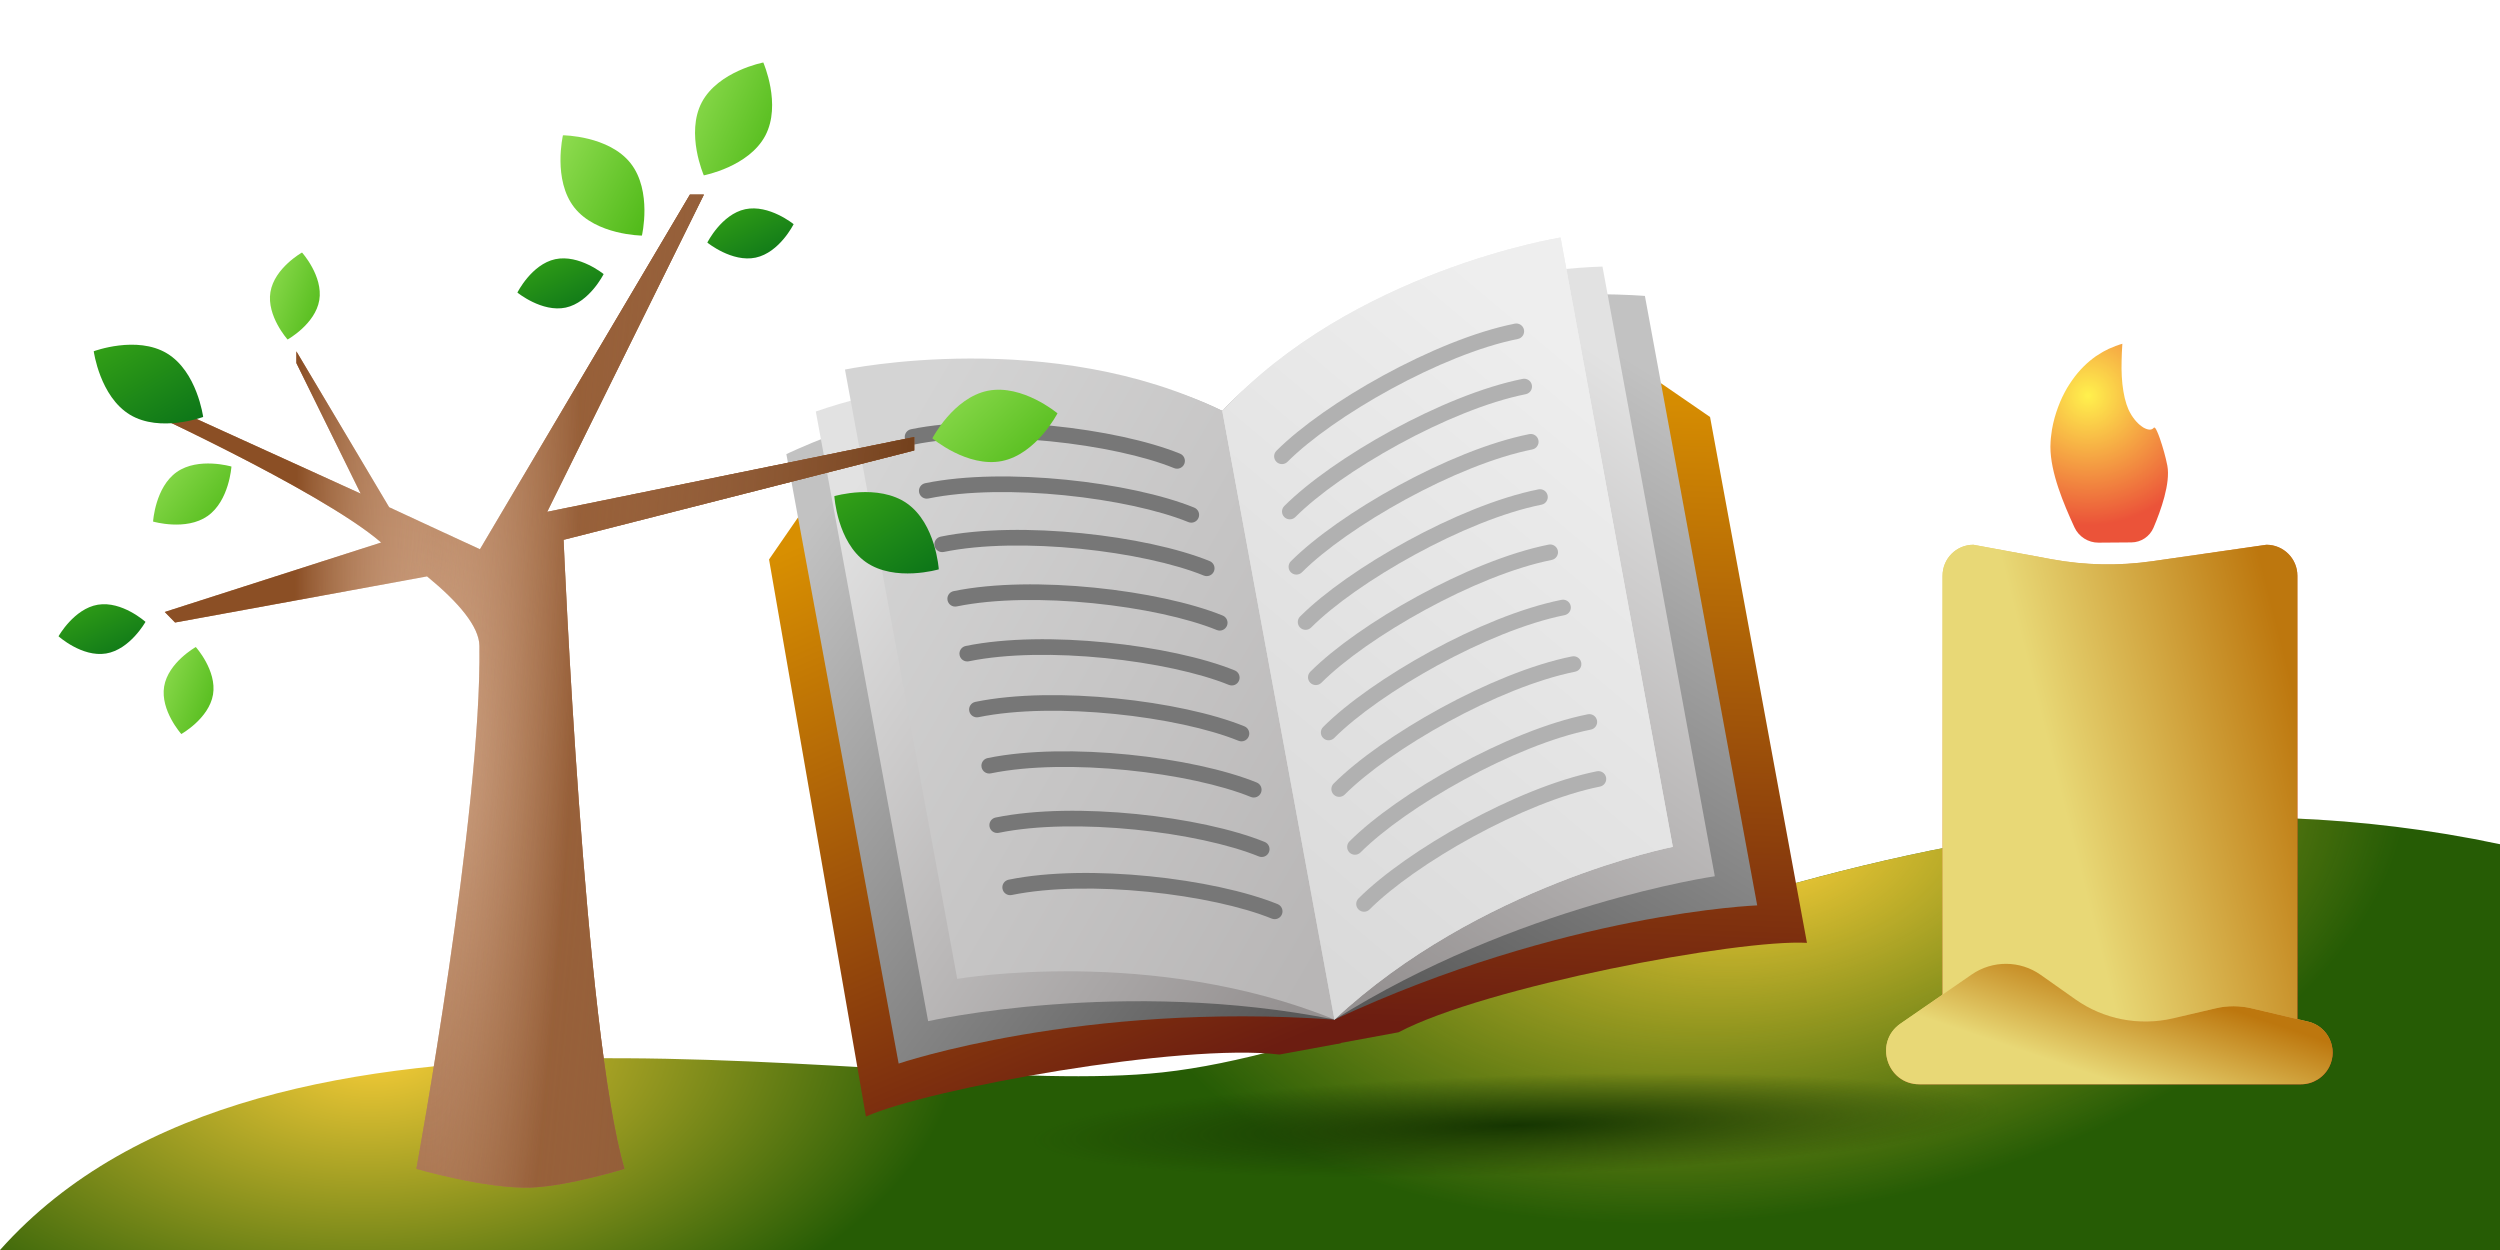 <svg viewBox="0 0 240 120" fill="none" xmlns="http://www.w3.org/2000/svg">
<path d="M111.606 102.948C85.959 105.741 25.959 90.894 0 120.001H240V81.044C185.907 69.578 140.357 99.817 111.606 102.948Z" fill="url(#paint0_radial_947_15119)"/>
<path d="M111.606 102.948C85.959 105.741 25.959 90.894 0 120.001H240V81.044C185.907 69.578 140.357 99.817 111.606 102.948Z" fill="url(#paint1_radial_947_15119)"/>
<path d="M111.606 102.948C85.959 105.741 25.959 90.894 0 120.001H240V81.044C185.907 69.578 140.357 99.817 111.606 102.948Z" fill="url(#paint2_radial_947_15119)"/>
<path d="M220.549 99.161H186.485V55.267C186.485 53.629 187.808 52.297 189.447 52.297L196.952 53.685C200.14 54.274 203.392 54.339 206.604 53.879L217.579 52.297C219.217 52.297 220.549 53.629 220.549 55.267V99.161Z" fill="url(#paint3_linear_947_15119)"/>
<path d="M220.549 99.161H186.485V55.267C186.485 53.629 187.808 52.297 189.447 52.297L196.952 53.685C200.14 54.274 203.392 54.339 206.604 53.879L217.579 52.297C219.217 52.297 220.549 53.629 220.549 55.267V99.161Z" fill="url(#paint4_linear_947_15119)"/>
<path d="M207.346 42.088C207.645 42.967 207.895 43.839 208.065 44.702C208.379 46.381 207.435 49.028 206.741 50.65C206.378 51.506 205.547 52.062 204.619 52.071L201.463 52.095C200.471 52.103 199.559 51.522 199.147 50.626C198.122 48.391 196.839 45.388 196.839 42.879C196.839 42.725 196.847 42.572 196.855 42.427C196.863 42.217 196.887 42.015 196.912 41.813C196.936 41.612 196.968 41.418 196.992 41.224C197.057 40.837 197.146 40.466 197.242 40.111C197.444 39.392 197.694 38.73 197.977 38.125C198.049 37.972 198.122 37.827 198.203 37.681C198.284 37.536 198.356 37.391 198.437 37.254C198.606 36.987 198.76 36.729 198.937 36.487C199.276 36.003 199.639 35.575 200.019 35.196C200.204 35.002 200.406 34.833 200.6 34.663C200.793 34.502 200.995 34.348 201.197 34.203C201.407 34.066 201.608 33.937 201.818 33.816C201.915 33.751 202.028 33.703 202.133 33.646C202.238 33.59 202.343 33.533 202.448 33.485C202.658 33.388 202.875 33.299 203.093 33.219L203.352 33.13C203.4 33.114 203.44 33.097 203.481 33.081L203.747 33.001L203.699 33.824C203.682 34.09 203.682 34.364 203.674 34.623C203.666 34.881 203.666 35.147 203.666 35.398C203.666 35.648 203.682 35.898 203.691 36.148C203.715 36.64 203.771 37.108 203.844 37.56C203.917 38.004 204.013 38.424 204.142 38.811C204.199 38.973 204.255 39.134 204.32 39.279C204.344 39.344 204.377 39.4 204.401 39.457L204.489 39.618C204.538 39.699 204.578 39.78 204.627 39.86C204.82 40.167 205.038 40.433 205.264 40.651C205.369 40.756 205.49 40.853 205.595 40.926C205.644 40.966 205.7 41.006 205.757 41.039L205.91 41.119C206.12 41.216 206.297 41.257 206.442 41.24C206.588 41.224 206.693 41.152 206.765 41.063C206.806 41.022 206.846 41.039 206.902 41.095C206.951 41.152 207.015 41.264 207.088 41.434C207.169 41.603 207.249 41.821 207.346 42.088Z" fill="url(#paint5_radial_947_15119)"/>
<path d="M184.268 104.093C181.131 104.093 179.87 100.046 182.453 98.265L189.288 93.55C191.284 92.174 193.926 92.189 195.906 93.587L199.241 95.941C201.961 97.861 205.374 98.523 208.615 97.761L212.716 96.796C213.841 96.531 215.013 96.531 216.139 96.796L221.583 98.077C223.499 98.528 224.492 100.648 223.612 102.408C223.095 103.441 222.04 104.093 220.885 104.093H184.268Z" fill="url(#paint6_linear_947_15119)"/>
<path d="M184.268 104.093C181.131 104.093 179.87 100.046 182.453 98.265L189.288 93.55C191.284 92.174 193.926 92.189 195.906 93.587L199.241 95.941C201.961 97.861 205.374 98.523 208.615 97.761L212.716 96.796C213.841 96.531 215.013 96.531 216.139 96.796L221.583 98.077C223.499 98.528 224.492 100.648 223.612 102.408C223.095 103.441 222.04 104.093 220.885 104.093H184.268Z" fill="url(#paint7_linear_947_15119)"/>
<path d="M83.13 107.189L73.829 53.707L83.942 39.046L86.378 36.822C98.194 36.804 108.701 39.037 118.111 42.522L128.729 100.149L122.825 101.237C113.482 100.102 89.127 104.501 83.13 107.189Z" fill="url(#paint8_linear_947_15119)"/>
<path d="M173.467 90.514L164.166 40.032L149.492 29.938L146.423 28.728C135.377 32.923 125.286 35.951 117.736 42.56L128.354 100.188L134.258 99.1C142.583 94.71 166.906 90.139 173.467 90.514Z" fill="url(#paint9_linear_947_15119)"/>
<path d="M75.49 43.596C75.49 43.596 100.924 31.302 117.348 39.479L128.11 97.886C103.816 96.147 86.27 102.104 86.27 102.104L75.49 43.596C75.485 43.597 75.487 43.596 75.49 43.596Z" fill="url(#paint10_linear_947_15119)"/>
<path d="M157.911 28.41C157.911 28.41 129.766 25.988 117.334 39.481L128.096 97.888C150.174 87.605 168.691 86.918 168.691 86.918L157.911 28.41C157.916 28.409 157.914 28.409 157.911 28.41Z" fill="url(#paint11_linear_947_15119)"/>
<path d="M78.317 39.504C78.317 39.504 100.957 31.276 117.386 39.456L128.152 97.885C107.774 93.822 89.101 98.033 89.101 98.033L78.317 39.504C78.313 39.505 78.314 39.503 78.317 39.504Z" fill="url(#paint12_linear_947_15119)"/>
<path d="M153.838 25.592C153.838 25.592 129.753 25.973 117.317 39.471L128.083 97.9C145.675 86.841 164.622 84.121 164.622 84.121L153.838 25.592C153.843 25.591 153.841 25.59 153.838 25.592Z" fill="url(#paint13_linear_947_15119)"/>
<path d="M81.116 35.477C81.116 35.477 100.96 31.32 117.394 39.492L128.153 97.888C110.576 90.741 91.894 93.974 91.894 93.974L81.116 35.477C81.111 35.479 81.113 35.477 81.116 35.477Z" fill="url(#paint14_linear_947_15119)"/>
<path d="M149.812 22.803C149.812 22.803 129.789 25.991 117.347 39.484L128.107 97.879C141.982 84.937 160.59 81.299 160.59 81.299L149.812 22.803C149.817 22.803 149.815 22.802 149.812 22.803Z" fill="url(#paint15_linear_947_15119)"/>
<path d="M149.812 22.803C149.812 22.803 129.789 25.991 117.347 39.484L128.107 97.879C141.982 84.937 160.59 81.299 160.59 81.299L149.812 22.803C149.817 22.803 149.815 22.802 149.812 22.803Z" fill="url(#paint16_linear_947_15119)"/>
<path fill-rule="evenodd" clip-rule="evenodd" d="M146.302 31.658C146.383 32.064 146.12 32.459 145.714 32.541C142.066 33.27 137.641 35.108 133.551 37.339C129.459 39.57 125.777 42.155 123.597 44.335C123.304 44.628 122.829 44.628 122.536 44.335C122.243 44.042 122.243 43.568 122.536 43.275C124.856 40.955 128.674 38.29 132.832 36.022C136.992 33.753 141.567 31.84 145.419 31.07C145.826 30.988 146.221 31.252 146.302 31.658Z" fill="#B1B1B1"/>
<path fill-rule="evenodd" clip-rule="evenodd" d="M86.87 42.092C86.953 42.498 87.35 42.76 87.755 42.676C91.399 41.93 96.191 41.902 100.827 42.366C105.464 42.831 109.862 43.781 112.718 44.941C113.102 45.097 113.539 44.912 113.695 44.529C113.851 44.145 113.667 43.707 113.283 43.551C110.244 42.317 105.69 41.346 100.976 40.874C96.262 40.401 91.303 40.419 87.454 41.207C87.049 41.29 86.787 41.687 86.87 42.092Z" fill="#777777"/>
<path fill-rule="evenodd" clip-rule="evenodd" d="M147.058 36.961C147.139 37.367 146.876 37.762 146.47 37.843C142.822 38.573 138.397 40.41 134.307 42.641C130.215 44.873 126.533 47.458 124.353 49.638C124.06 49.931 123.585 49.931 123.292 49.638C122.999 49.345 122.999 48.87 123.292 48.578C125.612 46.258 129.43 43.593 133.588 41.324C137.748 39.055 142.323 37.143 146.175 36.372C146.582 36.291 146.977 36.555 147.058 36.961Z" fill="#B1B1B1"/>
<path fill-rule="evenodd" clip-rule="evenodd" d="M88.235 47.272C88.318 47.678 88.714 47.94 89.12 47.856C92.764 47.11 97.556 47.082 102.191 47.546C106.829 48.011 111.226 48.96 114.083 50.121C114.467 50.277 114.904 50.092 115.06 49.709C115.216 49.325 115.031 48.887 114.647 48.731C111.608 47.496 107.054 46.526 102.341 46.054C97.626 45.581 92.668 45.598 88.819 46.387C88.413 46.47 88.152 46.866 88.235 47.272Z" fill="#777777"/>
<path fill-rule="evenodd" clip-rule="evenodd" d="M147.69 42.265C147.771 42.671 147.508 43.066 147.102 43.147C143.454 43.877 139.029 45.714 134.939 47.945C130.848 50.177 127.165 52.762 124.985 54.942C124.692 55.235 124.217 55.235 123.924 54.942C123.631 54.649 123.631 54.174 123.924 53.881C126.244 51.562 130.062 48.897 134.221 46.628C138.38 44.359 142.955 42.447 146.808 41.676C147.214 41.595 147.609 41.858 147.69 42.265Z" fill="#B1B1B1"/>
<path fill-rule="evenodd" clip-rule="evenodd" d="M89.715 52.404C89.799 52.809 90.195 53.071 90.601 52.988C94.245 52.241 99.036 52.213 103.672 52.678C108.309 53.142 112.707 54.092 115.563 55.252C115.947 55.408 116.385 55.224 116.541 54.84C116.696 54.456 116.512 54.019 116.128 53.863C113.089 52.628 108.535 51.658 103.822 51.185C99.107 50.713 94.149 50.73 90.3 51.518C89.894 51.602 89.632 51.998 89.715 52.404Z" fill="#777777"/>
<path fill-rule="evenodd" clip-rule="evenodd" d="M148.572 47.567C148.654 47.974 148.39 48.369 147.984 48.45C144.337 49.179 139.911 51.017 135.821 53.248C131.73 55.48 128.048 58.065 125.867 60.245C125.574 60.538 125.1 60.538 124.807 60.245C124.514 59.952 124.514 59.477 124.807 59.184C127.126 56.864 130.944 54.199 135.103 51.931C139.263 49.662 143.837 47.749 147.69 46.979C148.096 46.898 148.491 47.161 148.572 47.567Z" fill="#B1B1B1"/>
<path fill-rule="evenodd" clip-rule="evenodd" d="M90.964 57.633C91.047 58.039 91.443 58.3 91.849 58.217C95.493 57.471 100.285 57.443 104.921 57.907C109.558 58.372 113.955 59.321 116.812 60.482C117.196 60.638 117.633 60.453 117.789 60.069C117.945 59.686 117.76 59.248 117.377 59.092C114.337 57.857 109.784 56.887 105.07 56.415C100.355 55.942 95.397 55.959 91.548 56.748C91.142 56.831 90.881 57.227 90.964 57.633Z" fill="#777777"/>
<path fill-rule="evenodd" clip-rule="evenodd" d="M149.554 52.871C149.635 53.277 149.372 53.672 148.965 53.754C145.318 54.483 140.893 56.321 136.803 58.552C132.711 60.783 129.029 63.368 126.849 65.549C126.556 65.841 126.081 65.841 125.788 65.549C125.495 65.256 125.495 64.781 125.788 64.488C128.108 62.168 131.926 59.503 136.084 57.235C140.244 54.966 144.819 53.053 148.671 52.283C149.077 52.202 149.473 52.465 149.554 52.871Z" fill="#B1B1B1"/>
<path fill-rule="evenodd" clip-rule="evenodd" d="M92.122 62.9C92.205 63.306 92.602 63.567 93.007 63.484C96.651 62.737 101.443 62.709 106.079 63.174C110.716 63.639 115.114 64.588 117.97 65.749C118.354 65.905 118.791 65.72 118.947 65.336C119.103 64.952 118.919 64.515 118.535 64.359C115.496 63.124 110.942 62.154 106.228 61.681C101.514 61.209 96.555 61.226 92.707 62.014C92.301 62.098 92.039 62.494 92.122 62.9Z" fill="#777777"/>
<path fill-rule="evenodd" clip-rule="evenodd" d="M150.787 58.173C150.868 58.579 150.604 58.974 150.198 59.055C146.551 59.785 142.125 61.622 138.035 63.853C133.944 66.085 130.262 68.67 128.081 70.85C127.789 71.143 127.314 71.143 127.021 70.85C126.728 70.557 126.728 70.082 127.021 69.79C129.341 67.47 133.158 64.805 137.317 62.536C141.477 60.267 146.051 58.355 149.904 57.584C150.31 57.503 150.705 57.767 150.787 58.173Z" fill="#B1B1B1"/>
<path fill-rule="evenodd" clip-rule="evenodd" d="M93.05 68.266C93.133 68.671 93.529 68.933 93.935 68.85C97.579 68.103 102.37 68.075 107.006 68.54C111.643 69.004 116.041 69.954 118.898 71.115C119.281 71.27 119.719 71.086 119.875 70.702C120.031 70.318 119.846 69.881 119.462 69.725C116.423 68.49 111.869 67.52 107.156 67.047C102.441 66.575 97.483 66.592 93.634 67.38C93.228 67.463 92.966 67.86 93.05 68.266Z" fill="#777777"/>
<path fill-rule="evenodd" clip-rule="evenodd" d="M151.797 63.603C151.879 64.009 151.615 64.404 151.209 64.485C147.562 65.215 143.136 67.052 139.046 69.283C134.955 71.515 131.272 74.1 129.092 76.28C128.799 76.573 128.324 76.573 128.032 76.28C127.739 75.987 127.739 75.513 128.032 75.22C130.351 72.9 134.169 70.235 138.328 67.966C142.488 65.698 147.062 63.785 150.915 63.014C151.321 62.933 151.716 63.197 151.797 63.603Z" fill="#B1B1B1"/>
<path fill-rule="evenodd" clip-rule="evenodd" d="M94.231 73.66C94.314 74.065 94.71 74.327 95.116 74.244C98.76 73.497 103.551 73.469 108.187 73.934C112.824 74.398 117.222 75.348 120.079 76.508C120.462 76.664 120.9 76.48 121.056 76.096C121.212 75.712 121.027 75.275 120.643 75.119C117.604 73.884 113.05 72.914 108.337 72.441C103.622 71.969 98.664 71.986 94.815 72.774C94.409 72.858 94.147 73.254 94.231 73.66Z" fill="#777777"/>
<path fill-rule="evenodd" clip-rule="evenodd" d="M153.312 69.159C153.393 69.565 153.13 69.96 152.723 70.042C149.076 70.771 144.651 72.609 140.56 74.84C136.469 77.071 132.787 79.656 130.607 81.837C130.314 82.129 129.839 82.129 129.546 81.837C129.253 81.544 129.253 81.069 129.546 80.776C131.866 78.456 135.683 75.791 139.842 73.523C144.002 71.254 148.577 69.341 152.429 68.571C152.835 68.49 153.23 68.753 153.312 69.159Z" fill="#B1B1B1"/>
<path fill-rule="evenodd" clip-rule="evenodd" d="M154.183 74.631C154.264 75.037 154.001 75.432 153.594 75.513C149.947 76.243 145.522 78.08 141.431 80.311C137.34 82.543 133.658 85.128 131.478 87.308C131.185 87.601 130.71 87.601 130.417 87.308C130.124 87.015 130.124 86.54 130.417 86.248C132.737 83.928 136.555 81.263 140.713 78.995C144.873 76.726 149.448 74.813 153.3 74.043C153.706 73.961 154.101 74.225 154.183 74.631Z" fill="#B1B1B1"/>
<path fill-rule="evenodd" clip-rule="evenodd" d="M94.996 79.367C95.079 79.773 95.475 80.034 95.881 79.951C99.525 79.205 104.316 79.176 108.952 79.641C113.589 80.106 117.987 81.055 120.844 82.216C121.227 82.372 121.665 82.187 121.821 81.803C121.977 81.419 121.792 80.982 121.408 80.826C118.369 79.591 113.815 78.621 109.102 78.148C104.387 77.676 99.429 77.693 95.58 78.482C95.174 78.565 94.912 78.961 94.996 79.367Z" fill="#777777"/>
<path fill-rule="evenodd" clip-rule="evenodd" d="M96.241 85.337C96.324 85.743 96.72 86.004 97.126 85.921C100.77 85.174 105.562 85.146 110.197 85.611C114.834 86.076 119.232 87.025 122.089 88.186C122.472 88.341 122.91 88.157 123.066 87.773C123.222 87.389 123.037 86.952 122.653 86.796C119.614 85.561 115.06 84.591 110.347 84.118C105.632 83.646 100.674 83.663 96.825 84.451C96.419 84.535 96.158 84.931 96.241 85.337Z" fill="#777777"/>
<path d="M87.768 43.24V41.95L52.528 49.135L67.574 18.681H66.233L46.074 52.728L37.358 48.691L28.451 33.728V34.852L34.625 47.388L11.749 36.983V38.397C11.749 38.397 30.687 46.982 36.592 52.08L15.815 58.749L16.806 59.762C16.806 59.762 35.414 56.354 40.997 55.335C44.037 57.83 45.999 60.149 46.026 61.996C46.262 77.859 39.97 112.207 39.97 112.207C39.97 112.207 46.639 114.159 51.001 114C54.563 113.87 59.951 112.207 59.951 112.207C56.084 99.063 54.105 51.822 54.105 51.822L87.768 43.24Z" fill="url(#paint17_radial_947_15119)"/>
<path d="M87.768 43.24V41.95L52.528 49.135L67.574 18.681H66.233L46.074 52.728L37.358 48.691L28.451 33.728V34.852L34.625 47.388L11.749 36.983V38.397C11.749 38.397 30.687 46.982 36.592 52.08L15.815 58.749L16.806 59.762C16.806 59.762 35.414 56.354 40.997 55.335C44.037 57.83 45.999 60.149 46.026 61.996C46.262 77.859 39.97 112.207 39.97 112.207C39.97 112.207 46.639 114.159 51.001 114C54.563 113.87 59.951 112.207 59.951 112.207C56.084 99.063 54.105 51.822 54.105 51.822L87.768 43.24Z" fill="url(#paint18_radial_947_15119)"/>
<path d="M87.768 43.24V41.95L52.528 49.135L67.574 18.681H66.233L46.074 52.728L37.358 48.691L28.451 33.728V34.852L34.625 47.388L11.749 36.983V38.397C11.749 38.397 30.687 46.982 36.592 52.08L15.815 58.749L16.806 59.762C16.806 59.762 35.414 56.354 40.997 55.335C44.037 57.83 45.999 60.149 46.026 61.996C46.262 77.859 39.97 112.207 39.97 112.207C39.97 112.207 46.639 114.159 51.001 114C54.563 113.87 59.951 112.207 59.951 112.207C56.084 99.063 54.105 51.822 54.105 51.822L87.768 43.24Z" fill="url(#paint19_linear_947_15119)"/>
<path d="M61.623 22.616C61.623 22.616 62.631 18.334 60.537 15.67C58.443 13.017 54.043 12.988 54.043 12.988C54.043 12.988 53.049 17.27 55.137 19.925C57.234 22.581 61.623 22.616 61.623 22.616Z" fill="url(#paint20_linear_947_15119)"/>
<path d="M73.468 13.023C75.048 10.034 73.277 5.999 73.277 5.999C73.277 5.999 68.966 6.827 67.375 9.816C65.802 12.81 67.566 16.834 67.566 16.834C67.566 16.834 71.888 16.012 73.468 13.023Z" fill="url(#paint21_linear_947_15119)"/>
<path d="M22.218 44.788C22.218 44.788 19.052 43.856 16.972 45.312C14.897 46.764 14.695 50.07 14.695 50.07C14.695 50.07 17.851 50.995 19.931 49.538C22.009 48.078 22.218 44.788 22.218 44.788Z" fill="url(#paint22_linear_947_15119)"/>
<path d="M19.503 40.028C19.503 40.028 18.928 35.666 16.023 33.921C13.123 32.179 8.999 33.72 8.999 33.72C8.999 33.72 9.585 38.071 12.483 39.818C15.386 41.56 19.503 40.028 19.503 40.028Z" fill="url(#paint23_linear_947_15119)"/>
<path d="M30.652 28.814C31.034 26.506 28.994 24.242 28.994 24.242C28.994 24.242 26.346 25.723 25.962 28.032C25.58 30.33 27.609 32.593 27.609 32.593C27.609 32.593 30.267 31.115 30.652 28.814Z" fill="url(#paint24_linear_947_15119)"/>
<path d="M15.758 65.9C15.377 68.203 17.406 70.466 17.406 70.466C17.406 70.466 20.056 68.985 20.449 66.682C20.836 64.378 18.796 62.115 18.796 62.115C18.796 62.115 16.145 63.596 15.758 65.9Z" fill="url(#paint25_linear_947_15119)"/>
<path d="M9.398 58.051C7.1 58.433 5.619 61.083 5.619 61.083C5.619 61.083 7.874 63.115 10.183 62.736C12.486 62.355 13.967 59.699 13.967 59.699C13.967 59.699 11.712 57.67 9.398 58.051Z" fill="url(#paint26_linear_947_15119)"/>
<path d="M71.543 20.084C69.256 20.574 67.904 23.288 67.904 23.288C67.904 23.288 70.267 25.215 72.543 24.732C74.839 24.242 76.188 21.52 76.188 21.52C76.188 21.52 73.831 19.598 71.543 20.084Z" fill="url(#paint27_linear_947_15119)"/>
<path d="M54.309 29.529C56.591 29.035 57.949 26.312 57.949 26.312C57.949 26.312 55.597 24.393 53.304 24.882C51.022 25.374 49.67 28.086 49.67 28.086C49.67 28.086 52.025 30.013 54.309 29.529Z" fill="url(#paint28_linear_947_15119)"/>
<path d="M94.834 37.512C91.522 38.179 89.504 42.082 89.504 42.082C89.504 42.082 92.874 44.92 96.186 44.259C99.5 43.592 101.518 39.679 101.518 39.679C101.518 39.679 98.159 36.857 94.834 37.512Z" fill="url(#paint29_linear_947_15119)"/>
<path d="M87.067 48.325C84.306 46.392 80.097 47.629 80.097 47.629C80.097 47.629 80.363 52.018 83.124 53.961C85.903 55.905 90.123 54.657 90.123 54.657C90.123 54.657 89.846 50.276 87.067 48.325Z" fill="url(#paint30_linear_947_15119)"/>
<defs>
<radialGradient id="paint0_radial_947_15119" cx="0" cy="0" r="1" gradientUnits="userSpaceOnUse" gradientTransform="translate(36.062 100.706) rotate(-2.307) scale(56.16 31.594)">
<stop stop-color="#F8CD38"/>
<stop offset="1" stop-color="#265C05"/>
</radialGradient>
<radialGradient id="paint1_radial_947_15119" cx="0" cy="0" r="1" gradientUnits="userSpaceOnUse" gradientTransform="translate(169.585 81.412) rotate(170.933) scale(62.176 35.03)">
<stop stop-color="#F8CD38"/>
<stop offset="1" stop-color="#F8CD38" stop-opacity="0"/>
</radialGradient>
<radialGradient id="paint2_radial_947_15119" cx="0" cy="0" r="1" gradientUnits="userSpaceOnUse" gradientTransform="translate(145.5 108.04) rotate(178.208) scale(46.523 4.818)">
<stop stop-color="#153501"/>
<stop offset="1" stop-color="#163503" stop-opacity="0"/>
</radialGradient>
<linearGradient id="paint3_linear_947_15119" x1="186.485" y1="52.297" x2="221.296" y2="87.575" gradientUnits="userSpaceOnUse">
<stop stop-color="#E8D876"/>
<stop offset="1" stop-color="#D62626"/>
</linearGradient>
<linearGradient id="paint4_linear_947_15119" x1="195.221" y1="65.912" x2="218.615" y2="60.003" gradientUnits="userSpaceOnUse">
<stop stop-color="#E8D876"/>
<stop offset="1" stop-color="#BD770E"/>
</linearGradient>
<radialGradient id="paint5_radial_947_15119" cx="0" cy="0" r="1" gradientUnits="userSpaceOnUse" gradientTransform="translate(200.45 37.987) rotate(69.852) scale(12.423 12.455)">
<stop stop-color="#FFF14D"/>
<stop offset="1" stop-color="#EB5339"/>
</radialGradient>
<linearGradient id="paint6_linear_947_15119" x1="181.701" y1="98.96" x2="182.34" y2="106.533" gradientUnits="userSpaceOnUse">
<stop stop-color="#E8D876"/>
<stop offset="1" stop-color="#D62626"/>
</linearGradient>
<linearGradient id="paint7_linear_947_15119" x1="192.892" y1="100.451" x2="196.17" y2="90.769" gradientUnits="userSpaceOnUse">
<stop stop-color="#E8D876"/>
<stop offset="1" stop-color="#BD770E"/>
</linearGradient>
<linearGradient id="paint8_linear_947_15119" x1="119.891" y1="101.586" x2="95.51" y2="44.303" gradientUnits="userSpaceOnUse">
<stop stop-color="#6C1D11"/>
<stop offset="1" stop-color="#D88F01"/>
</linearGradient>
<linearGradient id="paint9_linear_947_15119" x1="137.123" y1="98.38" x2="139.487" y2="36.17" gradientUnits="userSpaceOnUse">
<stop stop-color="#6C1D11"/>
<stop offset="1" stop-color="#D88F01"/>
</linearGradient>
<linearGradient id="paint10_linear_947_15119" x1="86.425" y1="39.058" x2="138.253" y2="78.836" gradientUnits="userSpaceOnUse">
<stop stop-color="#C2C2C2"/>
<stop offset="0.99" stop-color="#595959"/>
</linearGradient>
<linearGradient id="paint11_linear_947_15119" x1="146.076" y1="28.067" x2="111.829" y2="83.704" gradientUnits="userSpaceOnUse">
<stop stop-color="#C2C2C2"/>
<stop offset="0.99" stop-color="#595959"/>
</linearGradient>
<linearGradient id="paint12_linear_947_15119" x1="88.629" y1="36.888" x2="141.147" y2="72.68" gradientUnits="userSpaceOnUse">
<stop stop-color="#E2E2E2"/>
<stop offset="0.99" stop-color="#959191"/>
</linearGradient>
<linearGradient id="paint13_linear_947_15119" x1="143.271" y1="26.823" x2="106.958" y2="78.981" gradientUnits="userSpaceOnUse">
<stop stop-color="#E2E2E2"/>
<stop offset="0.99" stop-color="#959191"/>
</linearGradient>
<linearGradient id="paint14_linear_947_15119" x1="90.608" y1="33.725" x2="143.658" y2="64.871" gradientUnits="userSpaceOnUse">
<stop stop-color="#D4D4D4"/>
<stop offset="0.99" stop-color="#B8B6B6"/>
</linearGradient>
<linearGradient id="paint15_linear_947_15119" x1="140.318" y1="24.549" x2="101.853" y2="72.556" gradientUnits="userSpaceOnUse">
<stop stop-color="#EEEEEE"/>
<stop offset="0.138" stop-color="#EEEEEE"/>
<stop offset="1" stop-color="#D3D3D3"/>
</linearGradient>
<linearGradient id="paint16_linear_947_15119" x1="140.318" y1="24.549" x2="101.398" y2="70.861" gradientUnits="userSpaceOnUse">
<stop stop-color="#EEEEEE"/>
<stop offset="1" stop-color="#DADADA"/>
</linearGradient>
<radialGradient id="paint17_radial_947_15119" cx="0" cy="0" r="1" gradientUnits="userSpaceOnUse" gradientTransform="translate(40.33 73.233) rotate(-43.334) scale(71.531 94.655)">
<stop stop-color="#D2A687"/>
<stop offset="1" stop-color="#8B4F25"/>
</radialGradient>
<radialGradient id="paint18_radial_947_15119" cx="0" cy="0" r="1" gradientUnits="userSpaceOnUse" gradientTransform="translate(42.001 48) rotate(90.843) scale(102.011 13.574)">
<stop stop-color="#D2A687" stop-opacity="0"/>
<stop offset="1" stop-color="#8B4F25"/>
</radialGradient>
<linearGradient id="paint19_linear_947_15119" x1="32.627" y1="112.46" x2="83.845" y2="117.148" gradientUnits="userSpaceOnUse">
<stop stop-color="#D2A687" stop-opacity="0"/>
<stop offset="1" stop-color="#6C3915"/>
</linearGradient>
<linearGradient id="paint20_linear_947_15119" x1="53.807" y1="12.988" x2="64.078" y2="18.469" gradientUnits="userSpaceOnUse">
<stop stop-color="#8FDC50"/>
<stop offset="1" stop-color="#4FB918"/>
</linearGradient>
<linearGradient id="paint21_linear_947_15119" x1="66.722" y1="5.999" x2="76.91" y2="10.437" gradientUnits="userSpaceOnUse">
<stop stop-color="#8FDC50"/>
<stop offset="1" stop-color="#4FB918"/>
</linearGradient>
<linearGradient id="paint22_linear_947_15119" x1="14.695" y1="44.494" x2="22.078" y2="50.532" gradientUnits="userSpaceOnUse">
<stop stop-color="#8FDC50"/>
<stop offset="1" stop-color="#4FB918"/>
</linearGradient>
<linearGradient id="paint23_linear_947_15119" x1="19.503" y1="40.651" x2="13.466" y2="30.448" gradientUnits="userSpaceOnUse">
<stop stop-color="#0B7418"/>
<stop offset="1" stop-color="#34A117"/>
</linearGradient>
<linearGradient id="paint24_linear_947_15119" x1="25.914" y1="24.242" x2="32.828" y2="26.768" gradientUnits="userSpaceOnUse">
<stop stop-color="#8FDC50"/>
<stop offset="1" stop-color="#4FB918"/>
</linearGradient>
<linearGradient id="paint25_linear_947_15119" x1="15.711" y1="62.115" x2="22.626" y2="64.642" gradientUnits="userSpaceOnUse">
<stop stop-color="#8FDC50"/>
<stop offset="1" stop-color="#4FB918"/>
</linearGradient>
<linearGradient id="paint26_linear_947_15119" x1="13.967" y1="62.783" x2="10.611" y2="55.654" gradientUnits="userSpaceOnUse">
<stop stop-color="#0B7418"/>
<stop offset="1" stop-color="#34A117"/>
</linearGradient>
<linearGradient id="paint27_linear_947_15119" x1="76.188" y1="24.81" x2="72.787" y2="17.677" gradientUnits="userSpaceOnUse">
<stop stop-color="#0B7418"/>
<stop offset="1" stop-color="#34A117"/>
</linearGradient>
<linearGradient id="paint28_linear_947_15119" x1="57.949" y1="29.607" x2="54.545" y2="22.476" gradientUnits="userSpaceOnUse">
<stop stop-color="#0B7418"/>
<stop offset="1" stop-color="#34A117"/>
</linearGradient>
<linearGradient id="paint29_linear_947_15119" x1="89.504" y1="37.413" x2="98.381" y2="47.204" gradientUnits="userSpaceOnUse">
<stop stop-color="#8FDC50"/>
<stop offset="1" stop-color="#4FB918"/>
</linearGradient>
<linearGradient id="paint30_linear_947_15119" x1="90.123" y1="55.051" x2="83.657" y2="44.959" gradientUnits="userSpaceOnUse">
<stop stop-color="#0B7418"/>
<stop offset="1" stop-color="#34A117"/>
</linearGradient>
</defs>
</svg>
